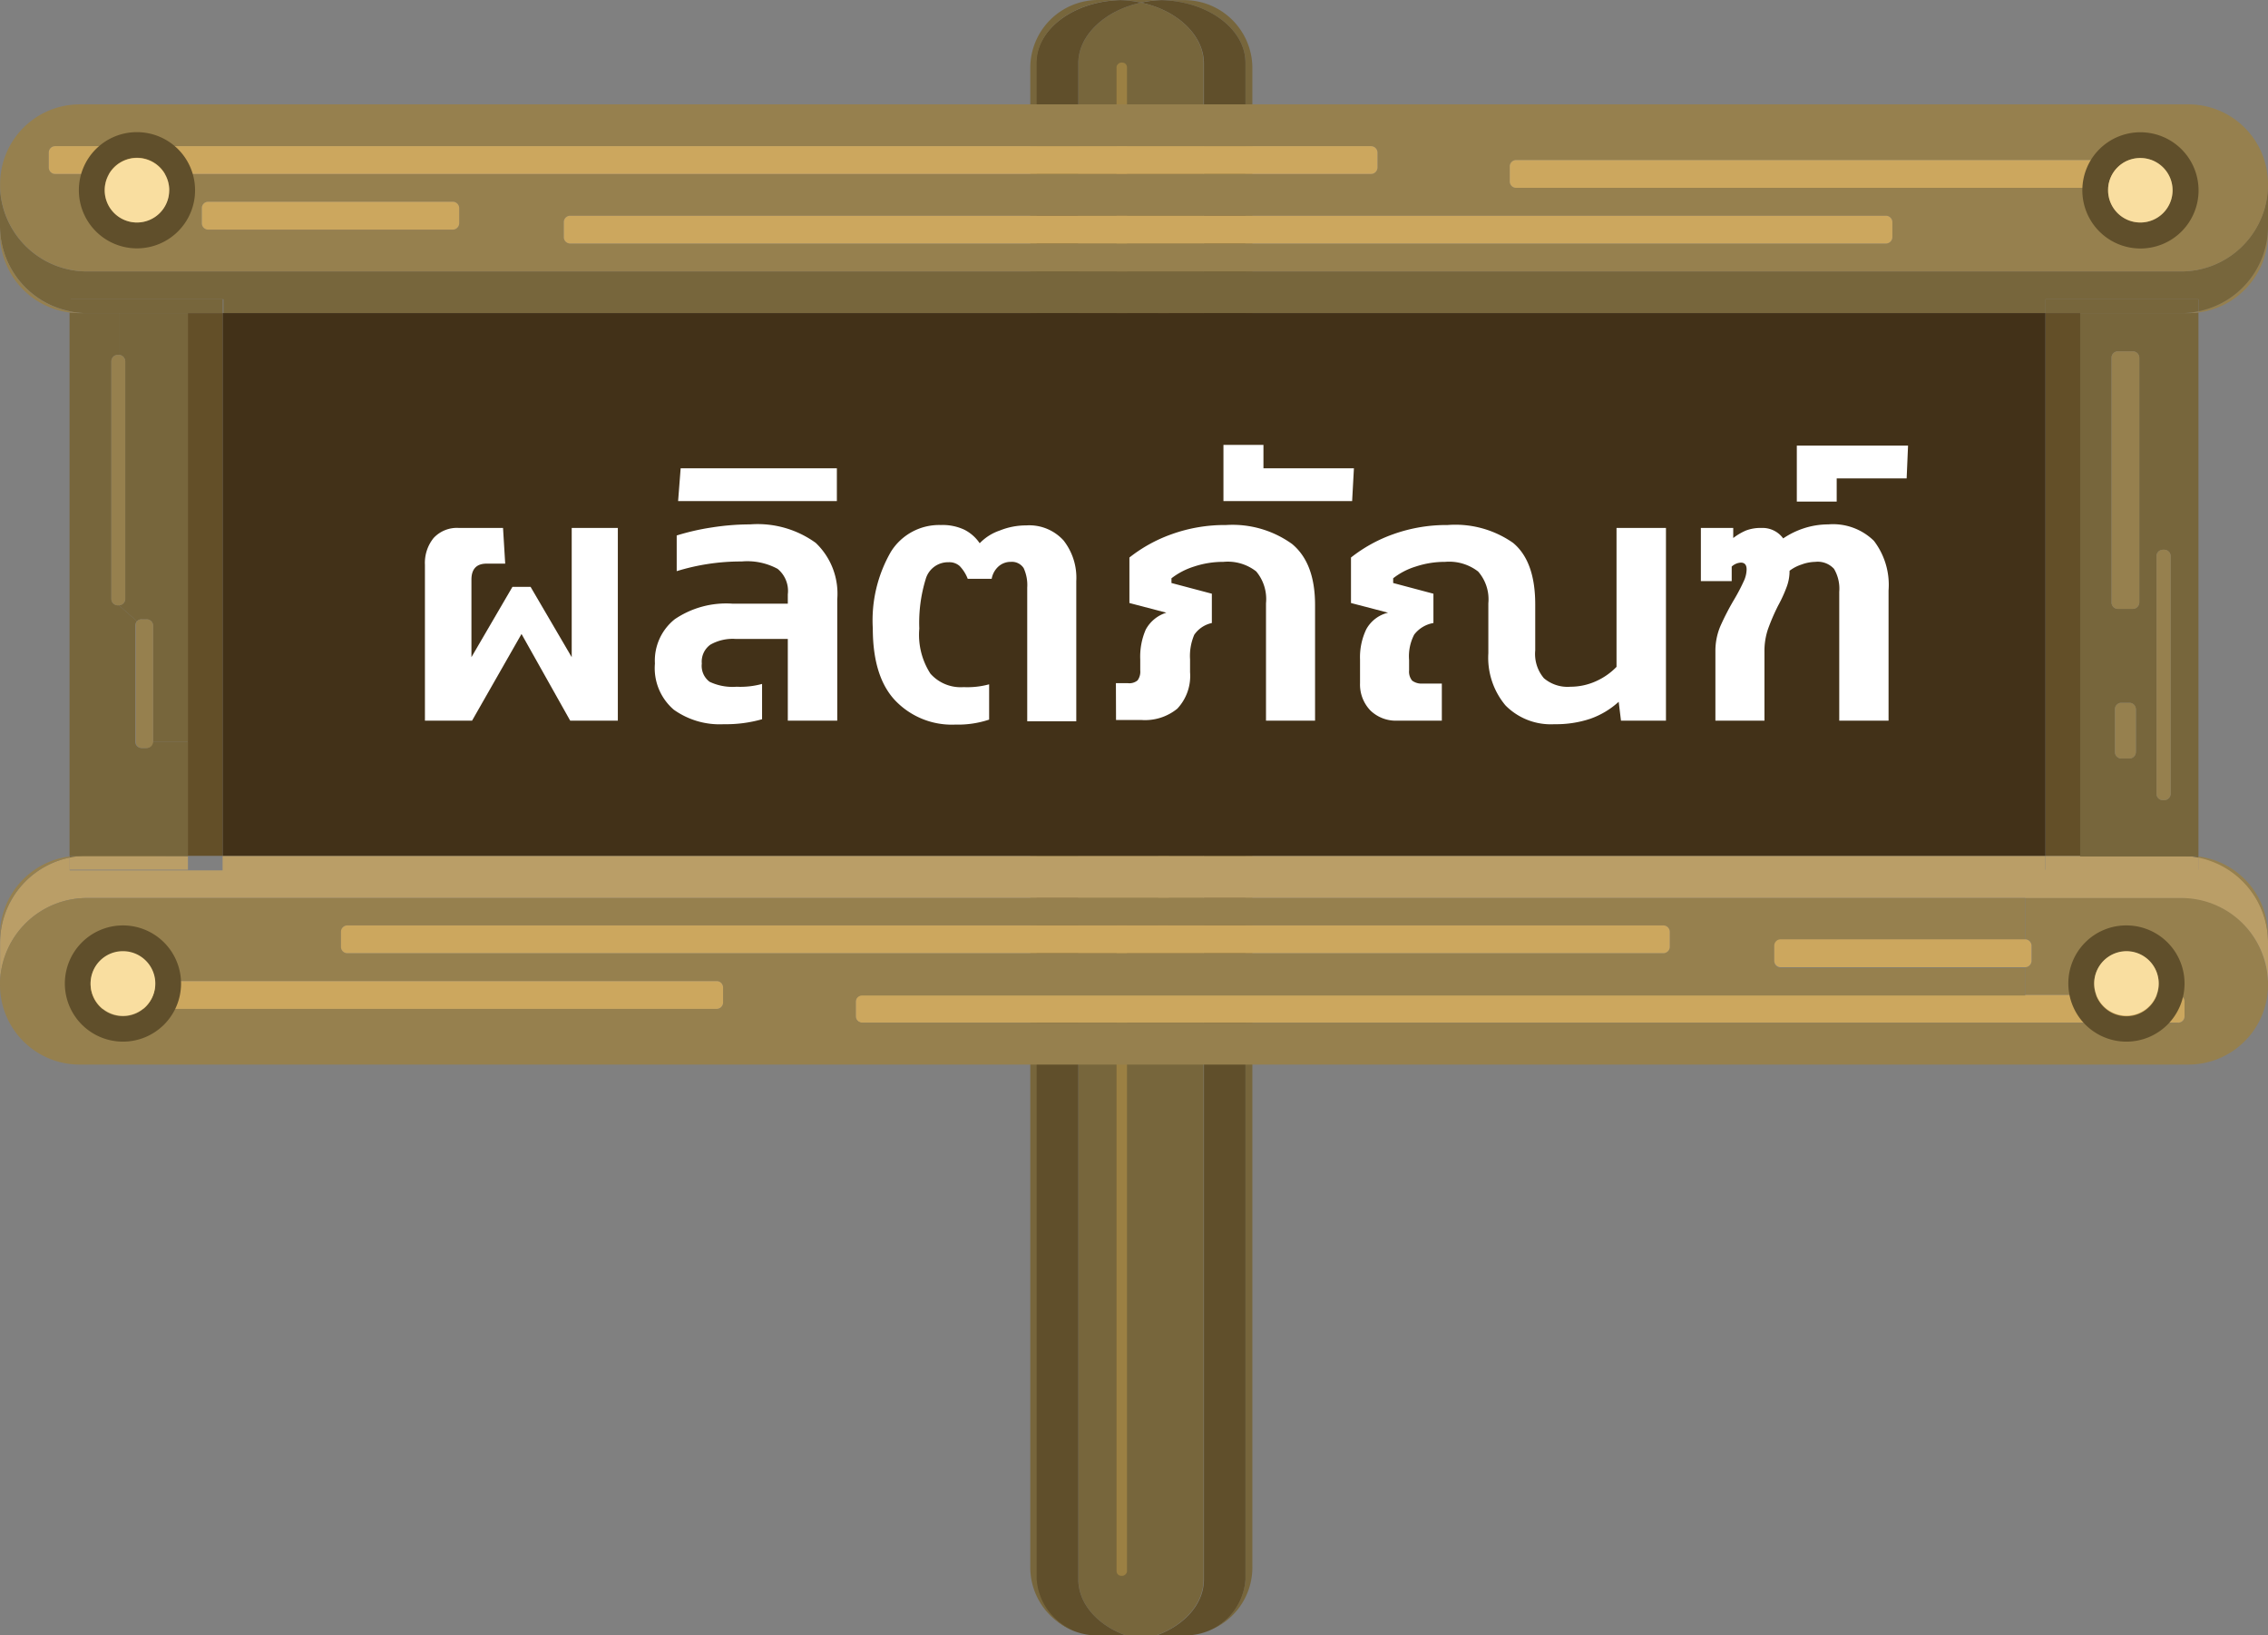 <svg xmlns="http://www.w3.org/2000/svg" viewBox="0 0 178 128.31"><rect x="0" y="0" width="178" height="128.31" fill="#808080" stroke="none"/><defs><style>.cls-1{fill:#77663c;}.cls-2{fill:#604f2b;}.cls-3{fill:#9b8043;}.cls-4{fill:#96804e;}.cls-5{fill:#ba9e67;}.cls-6{fill:#cca75e;}.cls-7{fill:#634f28;}.cls-8{fill:#423118;}.cls-9{fill:#f9dea0;}.cls-10{fill:#fff;}</style></defs><title>Asset 29</title><g id="Layer_2" data-name="Layer 2"><g id="ป้ายผลิตภัณ"><path class="cls-1" d="M98.54,5.58V123.23a5.3,5.3,0,0,1-3.48,5A4.72,4.72,0,0,0,98,124.16V5.19C98,2.53,95.08.36,91.44.26H93.2A5.34,5.34,0,0,1,98.54,5.58Z" transform="translate(-0.25 -0.25)"/><path class="cls-2" d="M98,5.19v119a4.72,4.72,0,0,1-2.93,4.05,5,5,0,0,1-1.86.35H91c2.23-.8,3.74-2.48,3.74-4.4V5.19C94.71,3,92.64,1.05,89.8.46a7.91,7.91,0,0,1,1.64-.2C95.08.36,98,2.53,98,5.19Z" transform="translate(-0.25 -0.25)"/><path class="cls-1" d="M94.71,5.19v119c0,1.92-1.51,3.6-3.74,4.4H88.62c-2.22-.8-3.74-2.48-3.74-4.4V5.19C84.88,3,87,1.05,89.8.46,92.64,1.05,94.71,3,94.71,5.19Z" transform="translate(-0.25 -0.25)"/><path class="cls-1" d="M91.16.25h.28a7.91,7.91,0,0,0-1.64.2,8,8,0,0,0-1.64-.2h3Z" transform="translate(-0.25 -0.25)"/><path class="cls-2" d="M88.16.26a8,8,0,0,1,1.64.2C87,1.05,84.88,3,84.88,5.19v119c0,1.92,1.52,3.6,3.74,4.4H86.39a5.08,5.08,0,0,1-1.83-.34,4.72,4.72,0,0,1-3-4.06V5.19C81.61,2.53,84.51.36,88.16.26Z" transform="translate(-0.25 -0.25)"/><path class="cls-1" d="M88.43.25h-.27c-3.65.1-6.55,2.27-6.55,4.93v119a4.72,4.72,0,0,0,3,4.06,5.31,5.31,0,0,1-3.5-5V5.58A5.33,5.33,0,0,1,86.39.25Z" transform="translate(-0.25 -0.25)"/><rect class="cls-3" x="62.22" y="30.83" width="52.14" height="0.82" rx="0.37" transform="translate(119.28 -57.31) rotate(90)"/><rect class="cls-3" x="65.5" y="48.3" width="52.14" height="0.82" rx="0.37" transform="translate(140.03 -43.11) rotate(90)"/><rect class="cls-3" x="62.22" y="97.44" width="52.14" height="0.82" rx="0.37" transform="translate(185.89 9.3) rotate(90)"/><path class="cls-4" d="M178.25,77v.57A6.25,6.25,0,0,1,172,83.79h-.8V80.51a.5.5,0,0,0,.5-.5V78.83a.51.51,0,0,0-.5-.5h-12V76.15a.51.51,0,0,0,.5-.51V74.46a.51.51,0,0,0-.5-.5V70.69h12.24a6.8,6.8,0,0,1,6.8,6.55A2.65,2.65,0,0,0,178.25,77Z" transform="translate(-0.25 -0.25)"/><path class="cls-5" d="M178.25,74.24V77a2.65,2.65,0,0,1,0,.27,6.8,6.8,0,0,0-6.8-6.55H7.08A6.82,6.82,0,0,0,.26,77.24c0-.09,0-.19,0-.27V74.24a6.83,6.83,0,0,1,5.46-6.69v1h12V67.41H160.78V68.5h12v-1A6.82,6.82,0,0,1,178.25,74.24Z" transform="translate(-0.25 -0.25)"/><path class="cls-4" d="M178.25,73.66v.58a6.82,6.82,0,0,0-5.46-6.69v-.09A6.25,6.25,0,0,1,178.25,73.66Z" transform="translate(-0.25 -0.25)"/><path class="cls-4" d="M178.25,18v.57a6.25,6.25,0,0,1-5.46,6.2v-.09A6.81,6.81,0,0,0,178.25,18Z" transform="translate(-0.25 -0.25)"/><path class="cls-1" d="M178.25,15.27V18a6.81,6.81,0,0,1-5.46,6.68v-.95h-12v1.09h-143V23.73h-12v.95A6.82,6.82,0,0,1,.25,18V15.27c0-.09,0-.19,0-.28a6.84,6.84,0,0,0,6.82,6.56H171.43a6.82,6.82,0,0,0,6.8-6.56A2.64,2.64,0,0,1,178.25,15.27Z" transform="translate(-0.25 -0.25)"/><path class="cls-4" d="M178.25,14.69v.58a2.64,2.64,0,0,0,0-.28,6.82,6.82,0,0,1-6.8,6.56H7.08A6.84,6.84,0,0,1,.26,15c0,.09,0,.19,0,.28v-.58A6.25,6.25,0,0,1,6.5,8.44H172A6.25,6.25,0,0,1,178.25,14.69Zm-8.73-.2V13.31a.51.51,0,0,0-.51-.5H119.24a.5.5,0,0,0-.5.5v1.18a.5.5,0,0,0,.5.5H169A.51.51,0,0,0,169.52,14.49Zm-20.75,4.37V17.68a.51.51,0,0,0-.5-.5H45a.5.5,0,0,0-.5.5v1.18a.5.5,0,0,0,.5.5H148.27A.51.51,0,0,0,148.77,18.86ZM108.36,13.4V12.22a.51.51,0,0,0-.5-.5H4.58a.5.5,0,0,0-.5.5V13.4a.5.5,0,0,0,.5.5H107.86A.51.51,0,0,0,108.36,13.4ZM36.29,17.77V16.59a.51.51,0,0,0-.5-.51H16.59a.5.5,0,0,0-.5.51v1.18a.5.5,0,0,0,.5.5h19.2A.51.51,0,0,0,36.29,17.77Z" transform="translate(-0.25 -0.25)"/><path class="cls-5" d="M163.51,67.41h7.92a6,6,0,0,1,1.36.14v1h-12V67.41Z" transform="translate(-0.25 -0.25)"/><path class="cls-1" d="M172.79,67.46v.09a6,6,0,0,0-1.36-.14H172A6.84,6.84,0,0,1,172.79,67.46Z" transform="translate(-0.25 -0.25)"/><path class="cls-1" d="M172.79,24.77V67.46a6.84,6.84,0,0,0-.79,0h-8.49V24.82H172A6.84,6.84,0,0,0,172.79,24.77Zm-2.18,37.77V43.89a.5.5,0,0,0-.5-.5H170a.5.5,0,0,0-.5.5V62.54a.5.5,0,0,0,.5.5h.09A.51.51,0,0,0,170.61,62.54Zm-2.46-15V28.33a.51.51,0,0,0-.5-.51h-1.18a.5.5,0,0,0-.5.51V47.52a.5.5,0,0,0,.5.51h1.18A.51.51,0,0,0,168.15,47.52Zm-.27,11.74V55.9a.51.51,0,0,0-.5-.5h-.64a.5.5,0,0,0-.5.5v3.36a.5.5,0,0,0,.5.51h.64A.51.51,0,0,0,167.88,59.26Z" transform="translate(-0.25 -0.25)"/><path class="cls-4" d="M172.79,24.68v.09a6.84,6.84,0,0,1-.79.05h-.57A6,6,0,0,0,172.79,24.68Z" transform="translate(-0.25 -0.25)"/><path class="cls-1" d="M163.51,24.82h-2.73V23.73h12v.95a6,6,0,0,1-1.36.14Z" transform="translate(-0.25 -0.25)"/><path class="cls-6" d="M171.7,78.83V80a.5.5,0,0,1-.5.5H67.91a.5.5,0,0,1-.5-.5V78.83a.5.5,0,0,1,.5-.5H171.2A.51.51,0,0,1,171.7,78.83Z" transform="translate(-0.25 -0.25)"/><path class="cls-4" d="M171.2,80.51v3.28H6.5A6.25,6.25,0,0,1,.25,77.54V77c0,.08,0,.18,0,.27a6.82,6.82,0,0,1,6.82-6.55H159.19V74H140a.5.5,0,0,0-.5.5v1.18a.5.5,0,0,0,.5.51h19.2v2.18H67.91a.5.5,0,0,0-.5.5V80a.5.5,0,0,0,.5.5Zm-39.9-6V73.37a.51.51,0,0,0-.51-.5H27.51a.5.5,0,0,0-.5.5v1.18a.5.5,0,0,0,.5.5H130.79A.51.51,0,0,0,131.3,74.55ZM57,78.92V77.74a.51.51,0,0,0-.5-.5H6.76a.5.5,0,0,0-.5.5v1.18a.5.5,0,0,0,.5.5H56.54A.51.51,0,0,0,57,78.92Z" transform="translate(-0.25 -0.25)"/><path class="cls-4" d="M170.61,43.89V62.54a.51.51,0,0,1-.5.5H170a.5.5,0,0,1-.5-.5V43.89a.5.5,0,0,1,.5-.5h.09A.5.5,0,0,1,170.61,43.89Z" transform="translate(-0.25 -0.25)"/><path class="cls-6" d="M169.52,13.31v1.18a.51.51,0,0,1-.51.5H119.24a.5.5,0,0,1-.5-.5V13.31a.5.5,0,0,1,.5-.5H169A.51.51,0,0,1,169.52,13.31Z" transform="translate(-0.25 -0.25)"/><path class="cls-4" d="M168.15,28.33V47.52a.51.51,0,0,1-.5.51h-1.18a.5.5,0,0,1-.5-.51V28.33a.5.5,0,0,1,.5-.51h1.18A.51.51,0,0,1,168.15,28.33Z" transform="translate(-0.25 -0.25)"/><path class="cls-4" d="M167.88,55.9v3.36a.51.51,0,0,1-.5.51h-.64a.5.5,0,0,1-.5-.51V55.9a.5.5,0,0,1,.5-.5h.64A.51.51,0,0,1,167.88,55.9Z" transform="translate(-0.25 -0.25)"/><rect class="cls-7" x="160.53" y="24.57" width="2.73" height="42.59"/><rect class="cls-8" x="17.47" y="24.57" width="143.06" height="42.59"/><path class="cls-6" d="M159.69,74.46v1.18a.51.51,0,0,1-.5.51H140a.5.5,0,0,1-.5-.51V74.46a.5.5,0,0,1,.5-.5h19.2A.51.51,0,0,1,159.69,74.46Z" transform="translate(-0.25 -0.25)"/><path class="cls-6" d="M148.77,17.68v1.18a.51.51,0,0,1-.5.5H45a.5.5,0,0,1-.5-.5V17.68a.5.5,0,0,1,.5-.5H148.27A.51.51,0,0,1,148.77,17.68Z" transform="translate(-0.25 -0.25)"/><path class="cls-6" d="M131.3,73.37v1.18a.51.51,0,0,1-.51.5H27.51a.5.5,0,0,1-.5-.5V73.37a.5.5,0,0,1,.5-.5H130.79A.51.51,0,0,1,131.3,73.37Z" transform="translate(-0.25 -0.25)"/><path class="cls-6" d="M108.36,12.22V13.4a.51.51,0,0,1-.5.5H4.58a.5.5,0,0,1-.5-.5V12.22a.5.5,0,0,1,.5-.5H107.86A.51.51,0,0,1,108.36,12.22Z" transform="translate(-0.25 -0.25)"/><path class="cls-6" d="M57,77.74v1.18a.51.51,0,0,1-.5.5H6.76a.5.5,0,0,1-.5-.5V77.74a.5.5,0,0,1,.5-.5H56.54A.51.51,0,0,1,57,77.74Z" transform="translate(-0.25 -0.25)"/><path class="cls-6" d="M36.29,16.59v1.18a.51.51,0,0,1-.5.5H16.59a.5.5,0,0,1-.5-.5V16.59a.5.5,0,0,1,.5-.51h19.2A.51.51,0,0,1,36.29,16.59Z" transform="translate(-0.25 -0.25)"/><polygon class="cls-7" points="17.47 24.57 17.47 67.16 14.74 67.16 14.74 58.19 14.74 24.57 17.47 24.57"/><path class="cls-1" d="M17.73,23.73v1.09H7.08a6.18,6.18,0,0,1-1.37-.14v-.95Z" transform="translate(-0.25 -0.25)"/><path class="cls-5" d="M15,67.41V68.5H5.71v-1a6.18,6.18,0,0,1,1.37-.14Z" transform="translate(-0.25 -0.25)"/><path class="cls-1" d="M15,58.44v9H6.5a7.13,7.13,0,0,0-.79,0V24.77a7.13,7.13,0,0,0,.79.05H9.58V28.1H9.49a.5.5,0,0,0-.5.5V47.25a.5.5,0,0,0,.5.5h.09L11,49a.48.48,0,0,0-.14.35v9.09a.5.5,0,0,0,.5.51h.36a.51.51,0,0,0,.51-.51Z" transform="translate(-0.25 -0.25)"/><path class="cls-1" d="M15,24.82V58.44H12.27V49.35a.51.51,0,0,0-.51-.5H11.4A.48.48,0,0,0,11,49L9.58,47.75a.51.51,0,0,0,.5-.5V28.6a.51.51,0,0,0-.5-.5V24.82Z" transform="translate(-0.25 -0.25)"/><path class="cls-4" d="M12.27,49.35v9.09a.51.51,0,0,1-.51.51H11.4a.5.5,0,0,1-.5-.51V49.35A.48.48,0,0,1,11,49a.48.48,0,0,1,.36-.15h.36A.51.51,0,0,1,12.27,49.35Z" transform="translate(-0.25 -0.25)"/><path class="cls-4" d="M10.08,28.6V47.25a.51.51,0,0,1-.5.5H9.49a.5.5,0,0,1-.5-.5V28.6a.5.5,0,0,1,.5-.5h.09A.51.51,0,0,1,10.08,28.6Z" transform="translate(-0.25 -0.25)"/><path class="cls-4" d="M7.08,24.82H6.5a7.13,7.13,0,0,1-.79-.05v-.09A6.18,6.18,0,0,0,7.08,24.82Z" transform="translate(-0.25 -0.25)"/><path class="cls-1" d="M6.5,67.41h.58a6.18,6.18,0,0,0-1.37.14v-.09A7.13,7.13,0,0,1,6.5,67.41Z" transform="translate(-0.25 -0.25)"/><path class="cls-4" d="M5.71,67.46v.09A6.83,6.83,0,0,0,.25,74.24v-.58A6.25,6.25,0,0,1,5.71,67.46Z" transform="translate(-0.25 -0.25)"/><path class="cls-4" d="M5.71,24.68v.09a6.25,6.25,0,0,1-5.46-6.2V18A6.82,6.82,0,0,0,5.71,24.68Z" transform="translate(-0.25 -0.25)"/><path class="cls-2" d="M11,10.62a4.56,4.56,0,1,1-4.56,4.55A4.55,4.55,0,0,1,11,10.62Zm2.54,4.55A2.54,2.54,0,1,0,11,17.71,2.53,2.53,0,0,0,13.52,15.17Z" transform="translate(-0.25 -0.25)"/><path class="cls-9" d="M11,12.65a2.53,2.53,0,1,1-2.53,2.52A2.53,2.53,0,0,1,11,12.65Z" transform="translate(-0.25 -0.25)"/><path class="cls-2" d="M9.89,72.87a4.56,4.56,0,1,1-4.55,4.56A4.56,4.56,0,0,1,9.89,72.87Zm2.53,4.56A2.53,2.53,0,1,0,9.89,80,2.53,2.53,0,0,0,12.42,77.43Z" transform="translate(-0.25 -0.25)"/><path class="cls-9" d="M9.89,74.89a2.54,2.54,0,1,1-2.53,2.54A2.53,2.53,0,0,1,9.89,74.89Z" transform="translate(-0.25 -0.25)"/><path class="cls-2" d="M168.24,10.63a4.56,4.56,0,1,1-4.56,4.55A4.55,4.55,0,0,1,168.24,10.63Zm2.52,4.55a2.53,2.53,0,1,0-2.52,2.53A2.52,2.52,0,0,0,170.76,15.18Z" transform="translate(-0.25 -0.25)"/><path class="cls-9" d="M168.24,12.65a2.53,2.53,0,1,1-2.54,2.53A2.52,2.52,0,0,1,168.24,12.65Z" transform="translate(-0.25 -0.25)"/><path class="cls-2" d="M167.14,72.87a4.56,4.56,0,1,1-4.56,4.56A4.54,4.54,0,0,1,167.14,72.87Zm2.54,4.56A2.54,2.54,0,1,0,167.14,80,2.54,2.54,0,0,0,169.68,77.43Z" transform="translate(-0.25 -0.25)"/><path class="cls-9" d="M167.14,74.89a2.53,2.53,0,1,1-2.53,2.54A2.54,2.54,0,0,1,167.14,74.89Z" transform="translate(-0.25 -0.25)"/><path class="cls-10" d="M33.6,44.57a3.1,3.1,0,0,1,.68-2.1,2.49,2.49,0,0,1,2-.79h3.45l.17,2.8H38.44c-.79,0-1.19.42-1.19,1.26v6.08l3.22-5.52h1.42l3.23,5.52V41.68h3.62V56.8H45L41.18,50,37.3,56.8H33.6Z" transform="translate(-0.25 -0.25)"/><path class="cls-10" d="M53.13,55.94a4.29,4.29,0,0,1-1.48-3.62,4.15,4.15,0,0,1,1.56-3.48,7.19,7.19,0,0,1,4.51-1.22h4.36v-.73a2.24,2.24,0,0,0-.8-2,5,5,0,0,0-2.82-.58,17.1,17.1,0,0,0-5.1.76V42.27a18.51,18.51,0,0,1,2.76-.63,19.36,19.36,0,0,1,3-.24,7.78,7.78,0,0,1,5.15,1.45,5.5,5.5,0,0,1,1.69,4.43V56.8H62.08V50.39H58a3.54,3.54,0,0,0-2,.45,1.64,1.64,0,0,0-.67,1.48,1.56,1.56,0,0,0,.61,1.43,4.2,4.2,0,0,0,2.12.39,6.49,6.49,0,0,0,2-.22v2.77a10.28,10.28,0,0,1-3,.39A6.19,6.19,0,0,1,53.13,55.94Z" transform="translate(-0.25 -0.25)"/><path class="cls-10" d="M53.67,37H65.93v2.57H53.47Z" transform="translate(-0.25 -0.25)"/><path class="cls-10" d="M70.51,55.22q-1.76-1.86-1.76-5.67a10.76,10.76,0,0,1,1.42-6,4.46,4.46,0,0,1,3.92-2.1,4,4,0,0,1,1.85.37,3.2,3.2,0,0,1,1.2,1.06,3.91,3.91,0,0,1,1.58-1,5.48,5.48,0,0,1,2.07-.4,3.63,3.63,0,0,1,2.93,1.18,4.74,4.74,0,0,1,1,3.19v11H80.87V46.36a3.18,3.18,0,0,0-.28-1.53,1.1,1.1,0,0,0-1-.49,1.44,1.44,0,0,0-.94.33,1.7,1.7,0,0,0-.57,1H76.2a3,3,0,0,0-.63-1,1.22,1.22,0,0,0-.88-.3,1.82,1.82,0,0,0-1.79,1.33,11.67,11.67,0,0,0-.5,3.88,5.62,5.62,0,0,0,.87,3.53,3.17,3.17,0,0,0,2.61,1.06,6.49,6.49,0,0,0,2-.22v2.77a7.72,7.72,0,0,1-2.65.39A6.14,6.14,0,0,1,70.51,55.22Z" transform="translate(-0.25 -0.25)"/><path class="cls-10" d="M87.83,53.86h.94a1,1,0,0,0,.76-.22,1.15,1.15,0,0,0,.21-.79V52a5.34,5.34,0,0,1,.43-2.34,2.76,2.76,0,0,1,1.62-1.33l-2.9-.76V44a11.59,11.59,0,0,1,3.29-1.82,12.3,12.3,0,0,1,4.29-.73,8,8,0,0,1,5.19,1.49c1.2,1,1.8,2.58,1.8,4.79V56.8H99.61V47.59a3.38,3.38,0,0,0-.77-2.5,3.62,3.62,0,0,0-2.57-.75,7.26,7.26,0,0,0-2.31.37,5.66,5.66,0,0,0-1.77.92V46l3.17.84v2.3a2.25,2.25,0,0,0-1.38.92A4.22,4.22,0,0,0,93.65,52v1a3.75,3.75,0,0,1-1,2.86,4,4,0,0,1-2.81.89h-2Z" transform="translate(-0.25 -0.25)"/><path class="cls-10" d="M96.27,35.16h3.14V37h7.1l-.14,2.57H96.27Z" transform="translate(-0.25 -0.25)"/><path class="cls-10" d="M118.41,55.61a5.82,5.82,0,0,1-1.35-4.1V47.59a3.31,3.31,0,0,0-.8-2.49,3.71,3.71,0,0,0-2.59-.76,7.26,7.26,0,0,0-2.31.37,5.44,5.44,0,0,0-1.77.92V46l3.16.84v2.3a2.41,2.41,0,0,0-1.51.91,3.69,3.69,0,0,0-.4,2v.81a1.11,1.11,0,0,0,.24.8,1.22,1.22,0,0,0,.82.23h1.51V56.8h-3.48A2.86,2.86,0,0,1,107.8,56a2.94,2.94,0,0,1-.81-2.14V52a5.08,5.08,0,0,1,.49-2.37,2.65,2.65,0,0,1,1.71-1.3l-2.91-.76V44a11.59,11.59,0,0,1,3.29-1.82,12.38,12.38,0,0,1,4.29-.73A7.89,7.89,0,0,1,119,42.85q1.74,1.44,1.74,4.83v3.61a2.94,2.94,0,0,0,.68,2.18,2.86,2.86,0,0,0,2.08.67,4.87,4.87,0,0,0,2-.43,5.17,5.17,0,0,0,1.62-1.13V41.68H131V56.8h-3.53l-.18-1.48a6.48,6.48,0,0,1-2.22,1.33,8.44,8.44,0,0,1-2.82.43A5,5,0,0,1,118.41,55.61Z" transform="translate(-0.25 -0.25)"/><path class="cls-10" d="M134.88,51.29a5,5,0,0,1,.38-1.88,20.07,20.07,0,0,1,1.1-2.13,14.62,14.62,0,0,0,.74-1.41,2.26,2.26,0,0,0,.23-.94c0-.35-.15-.53-.45-.53a1.13,1.13,0,0,0-.72.31v1.14h-2.42V41.68h2.54v.79a4.55,4.55,0,0,1,1-.59,3.18,3.18,0,0,1,1.21-.2,2,2,0,0,1,1.71.82,6.53,6.53,0,0,1,1.61-.79,6.24,6.24,0,0,1,1.93-.31,4.58,4.58,0,0,1,3.58,1.29,5.69,5.69,0,0,1,1.15,3.89V56.8H144.6V46.69a3.06,3.06,0,0,0-.41-1.8,1.73,1.73,0,0,0-1.47-.55,3.31,3.31,0,0,0-1.08.21,3.15,3.15,0,0,0-.94.49,3.54,3.54,0,0,1-.22,1.25,10.76,10.76,0,0,1-.67,1.47,16.08,16.08,0,0,0-.81,1.88,5.37,5.37,0,0,0-.27,1.76v5.4h-3.85Z" transform="translate(-0.25 -0.25)"/><path class="cls-10" d="M141.27,35.22H150l-.11,2.57H144.4v1.82h-3.13Z" transform="translate(-0.25 -0.25)"/></g></g></svg>